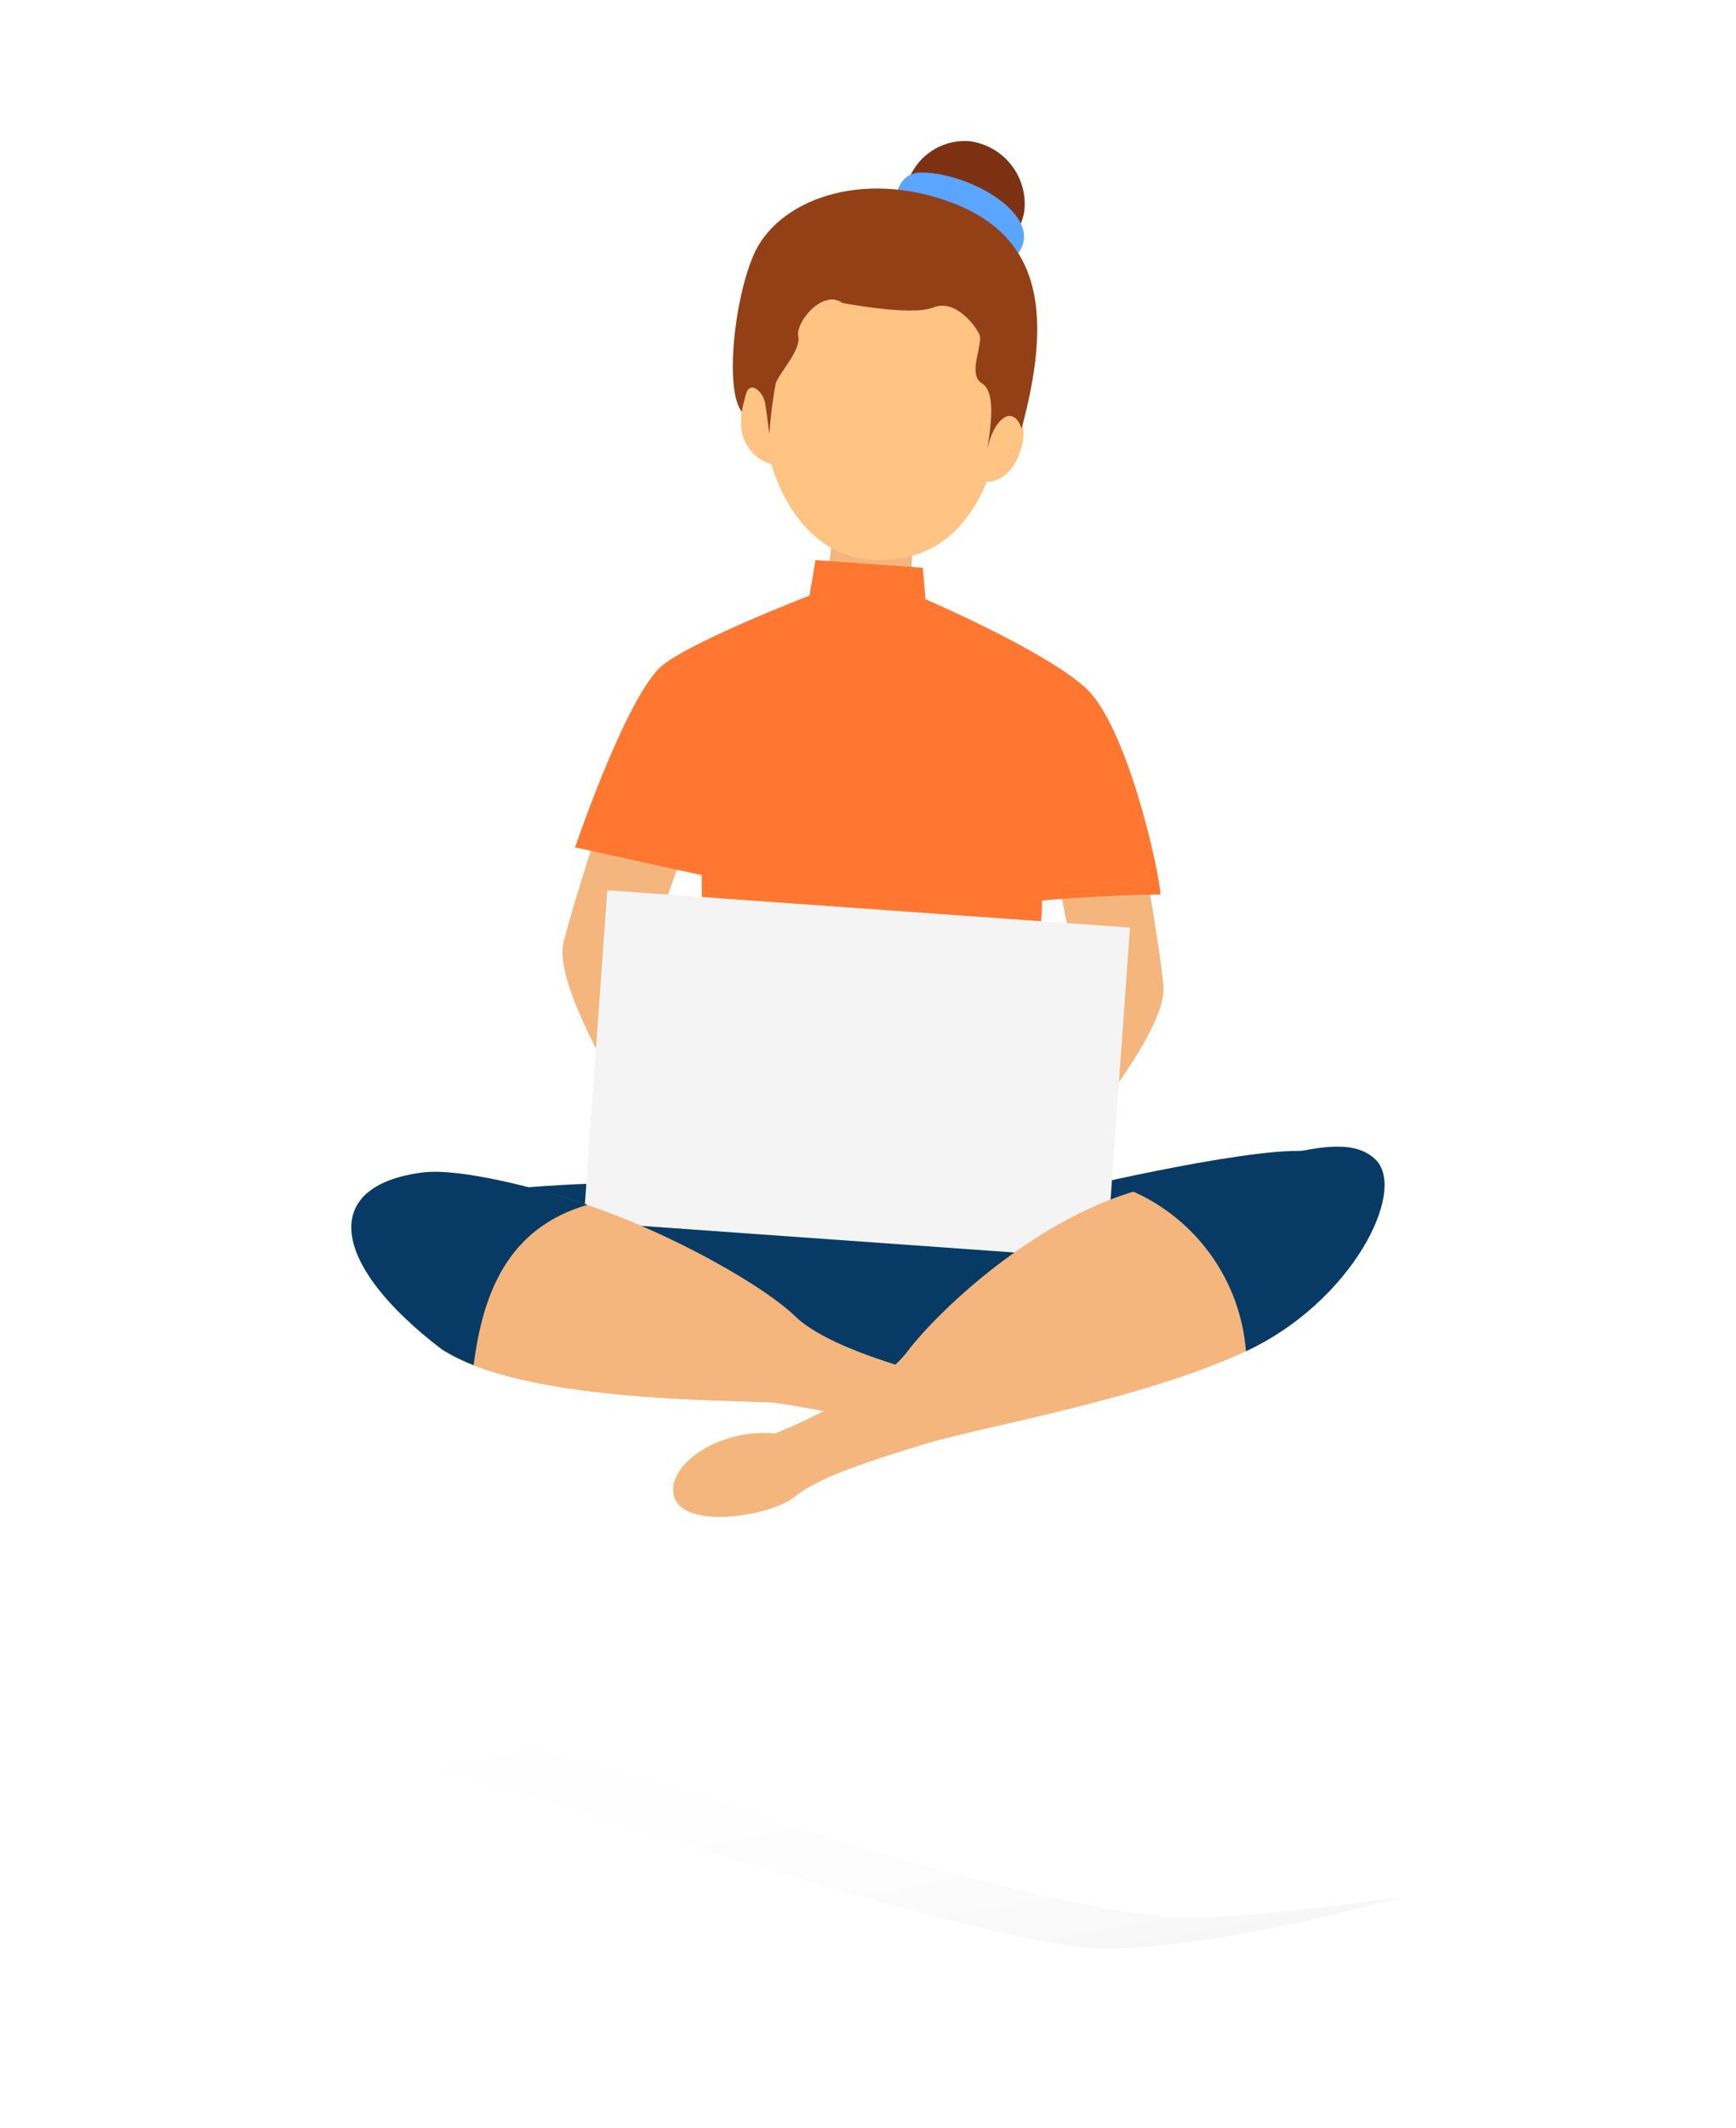 <svg width="151" height="185" viewBox="0 0 151 185" fill="none" xmlns="http://www.w3.org/2000/svg">
<g filter="url(#filter0_d_28_2543)">
<circle cx="75.5" cy="71.5" r="71.5" fill="white"/>
</g>
<path d="M89.094 18.373C88.924 19.374 88.468 20.305 87.78 21.052C87.092 21.799 86.201 22.33 85.217 22.58C84.233 22.831 83.197 22.79 82.235 22.463C81.274 22.136 80.428 21.536 79.801 20.737C79.173 19.939 78.792 18.975 78.702 17.963C78.612 16.951 78.818 15.935 79.295 15.039C79.772 14.142 80.499 13.403 81.388 12.911C82.277 12.42 83.289 12.197 84.302 12.271C85.745 12.449 87.058 13.191 87.956 14.334C88.853 15.477 89.262 16.929 89.094 18.373Z" fill="#7C3212"/>
<path d="M88.57 22.013C86.706 24.576 84.609 23.819 81.725 23.615C78.842 23.411 77.356 25.159 77.546 21.984C77.735 18.809 77.312 14.979 80.196 14.994C84.39 15.038 90.929 18.751 88.57 22.013Z" fill="#5AA5FF"/>
<path d="M79.104 51.794L79.468 46.624L72.39 46.756L71.88 51.27L79.104 51.794Z" fill="#F4B67D"/>
<path d="M87.04 37.261C87.04 37.261 85.904 49.479 75.652 48.649C68.997 48.095 67.104 40.362 67.104 40.362C66.305 40.135 65.608 39.641 65.129 38.963C64.649 38.285 64.416 37.463 64.468 36.634C64.468 33.474 65.764 32.571 66.492 33.722C66.741 31.117 67.364 28.562 68.342 26.134C68.342 26.134 82.337 25.989 84.23 25.945C86.123 25.901 87.04 37.261 87.04 37.261Z" fill="#FFC384"/>
<path d="M86.181 38.032C86.181 38.032 86.633 36.197 87.9 36.183C89.167 36.168 89.356 37.872 88.511 39.824C87.667 41.775 85.875 42.139 85.599 41.731C85.665 40.482 85.86 39.242 86.181 38.032Z" fill="#FFC384"/>
<path d="M73.293 26.338C73.293 26.338 79.249 27.503 81.172 26.732C83.094 25.96 84.827 28.29 85.191 29.076C85.555 29.863 84.113 32.557 85.409 33.328C86.705 34.1 86.123 37.392 85.875 39.066C86.385 36.445 88.118 35.062 88.861 37.261C91.409 27.765 90.87 20.761 82.963 17.688C75.055 14.615 67.541 17.338 65.487 22.305C63.813 26.324 63.055 33.955 64.526 35.804C64.622 35.217 64.763 34.637 64.949 34.071C65.356 33.154 66.405 34.071 66.565 35.12C66.725 36.168 66.915 37.712 66.915 37.712C67.017 36.246 67.202 34.788 67.468 33.343C67.745 32.455 69.696 30.43 69.434 29.251C69.172 28.071 71.473 25.115 73.293 26.338Z" fill="#934016"/>
<path d="M53.487 67.595C53.487 67.595 50.094 77.57 49.017 81.954C47.939 86.337 56.822 99.619 56.822 99.619L58.934 93.255L56.021 83.672L61.118 69.284L53.487 67.595Z" fill="#F4B67D"/>
<path d="M98.807 70.828C98.807 70.828 100.744 81.182 101.195 85.682C101.647 90.182 91.001 102.051 91.001 102.051L89.822 95.454L94.031 86.381L91.016 71.41L98.807 70.828Z" fill="#F4B67D"/>
<path d="M39.682 103.754C39.682 103.754 48.682 102.866 52.628 102.895C56.575 102.924 91.628 103.754 91.628 103.754C91.628 103.754 108.04 99.793 113.472 100.07C98.312 113.555 84.011 122.992 75.274 120.079C66.536 117.167 39.682 103.754 39.682 103.754Z" fill="#073B66"/>
<path d="M80.501 52.1C80.501 52.1 90.695 56.469 94.365 59.746C98.035 63.022 100.817 75.648 100.948 77.774C96.579 77.774 90.652 78.284 90.652 78.284C90.579 81.34 90.139 84.377 89.341 87.328C88.074 91.697 61.148 87.954 61.148 87.954L61.031 76.085L50.022 73.668C50.022 73.668 54.201 61.333 57.303 58.129C59.327 56.061 70.409 51.78 70.409 51.78L70.934 48.692L80.269 49.362L80.501 52.1Z" fill="#FF7731"/>
<path d="M52.821 77.399L50.765 106.218L96.231 109.461L98.287 80.642L52.821 77.399Z" fill="#F4F4F4"/>
<path d="M86.181 120.735C86.181 120.735 73.075 118.259 69.142 114.415C65.211 110.57 48.478 101.701 39.464 102.852C30.449 104.002 28.745 109.987 38.429 117.327C45.507 121.914 63.186 121.696 67.322 121.944C71.695 122.585 76.014 123.559 80.239 124.856L86.181 120.735Z" fill="#F4B67D"/>
<path d="M51.099 104.745C46.861 103.288 39.959 101.526 36.755 101.934C27.74 103.084 28.774 109.987 38.459 117.327C39.326 117.865 40.243 118.318 41.196 118.681C41.997 112.492 44.123 106.769 51.099 104.745Z" fill="#073B66"/>
<path d="M67.424 124.623C67.424 124.623 76.162 121.157 78.9 117.531C81.638 113.905 91.045 104.861 101.137 102.968C111.229 101.075 116.909 98.162 119.676 100.842C122.443 103.521 117.506 113.191 108.404 117.458C99.302 121.725 85.453 123.997 80.24 125.599C75.026 127.201 71.109 128.511 69.07 130.157C67.031 131.802 59.808 132.938 58.716 130.317C57.623 127.696 62.225 124.142 67.424 124.623Z" fill="#F4B67D"/>
<path d="M119.676 100.842C116.923 98.104 111.244 100.842 101.152 102.852C100.246 103.035 99.352 103.268 98.472 103.551C101.229 104.756 103.607 106.688 105.352 109.14C107.096 111.592 108.141 114.472 108.375 117.473C117.491 113.249 122.399 103.652 119.676 100.842Z" fill="#073B66"/>
<path opacity="0.4" d="M6.931 151.875L26.835 148.369C31.158 147.607 54.323 153.681 66.568 157.941C78.813 162.201 96.921 166.718 103.137 166.73C109.354 166.741 121.85 164.936 121.85 164.936C121.85 164.936 106.973 169.253 96.461 169.409C85.949 169.565 45.818 155.605 32.942 152.543C27.635 151.295 6.931 151.875 6.931 151.875Z" fill="url(#paint0_linear_28_2543)"/>
<defs>
<filter id="filter0_d_28_2543" x="0" y="0" width="151" height="151" filterUnits="userSpaceOnUse" color-interpolation-filters="sRGB">
<feFlood flood-opacity="0" result="BackgroundImageFix"/>
<feColorMatrix in="SourceAlpha" type="matrix" values="0 0 0 0 0 0 0 0 0 0 0 0 0 0 0 0 0 0 127 0" result="hardAlpha"/>
<feOffset dy="4"/>
<feGaussianBlur stdDeviation="2"/>
<feComposite in2="hardAlpha" operator="out"/>
<feColorMatrix type="matrix" values="0 0 0 0 0.613 0 0 0 0 0.613 0 0 0 0 0.613 0 0 0 0.25 0"/>
<feBlend mode="normal" in2="BackgroundImageFix" result="effect1_dropShadow_28_2543"/>
<feBlend mode="normal" in="SourceGraphic" in2="effect1_dropShadow_28_2543" result="shape"/>
</filter>
<linearGradient id="paint0_linear_28_2543" x1="67.365" y1="175.316" x2="61.541" y2="142.255" gradientUnits="userSpaceOnUse">
<stop stop-color="#EBEBEB"/>
<stop offset="0.18" stop-color="#F4F4F4"/>
<stop offset="0.5" stop-color="#FCFCFC"/>
<stop offset="1" stop-color="white"/>
</linearGradient>
</defs>
</svg>
